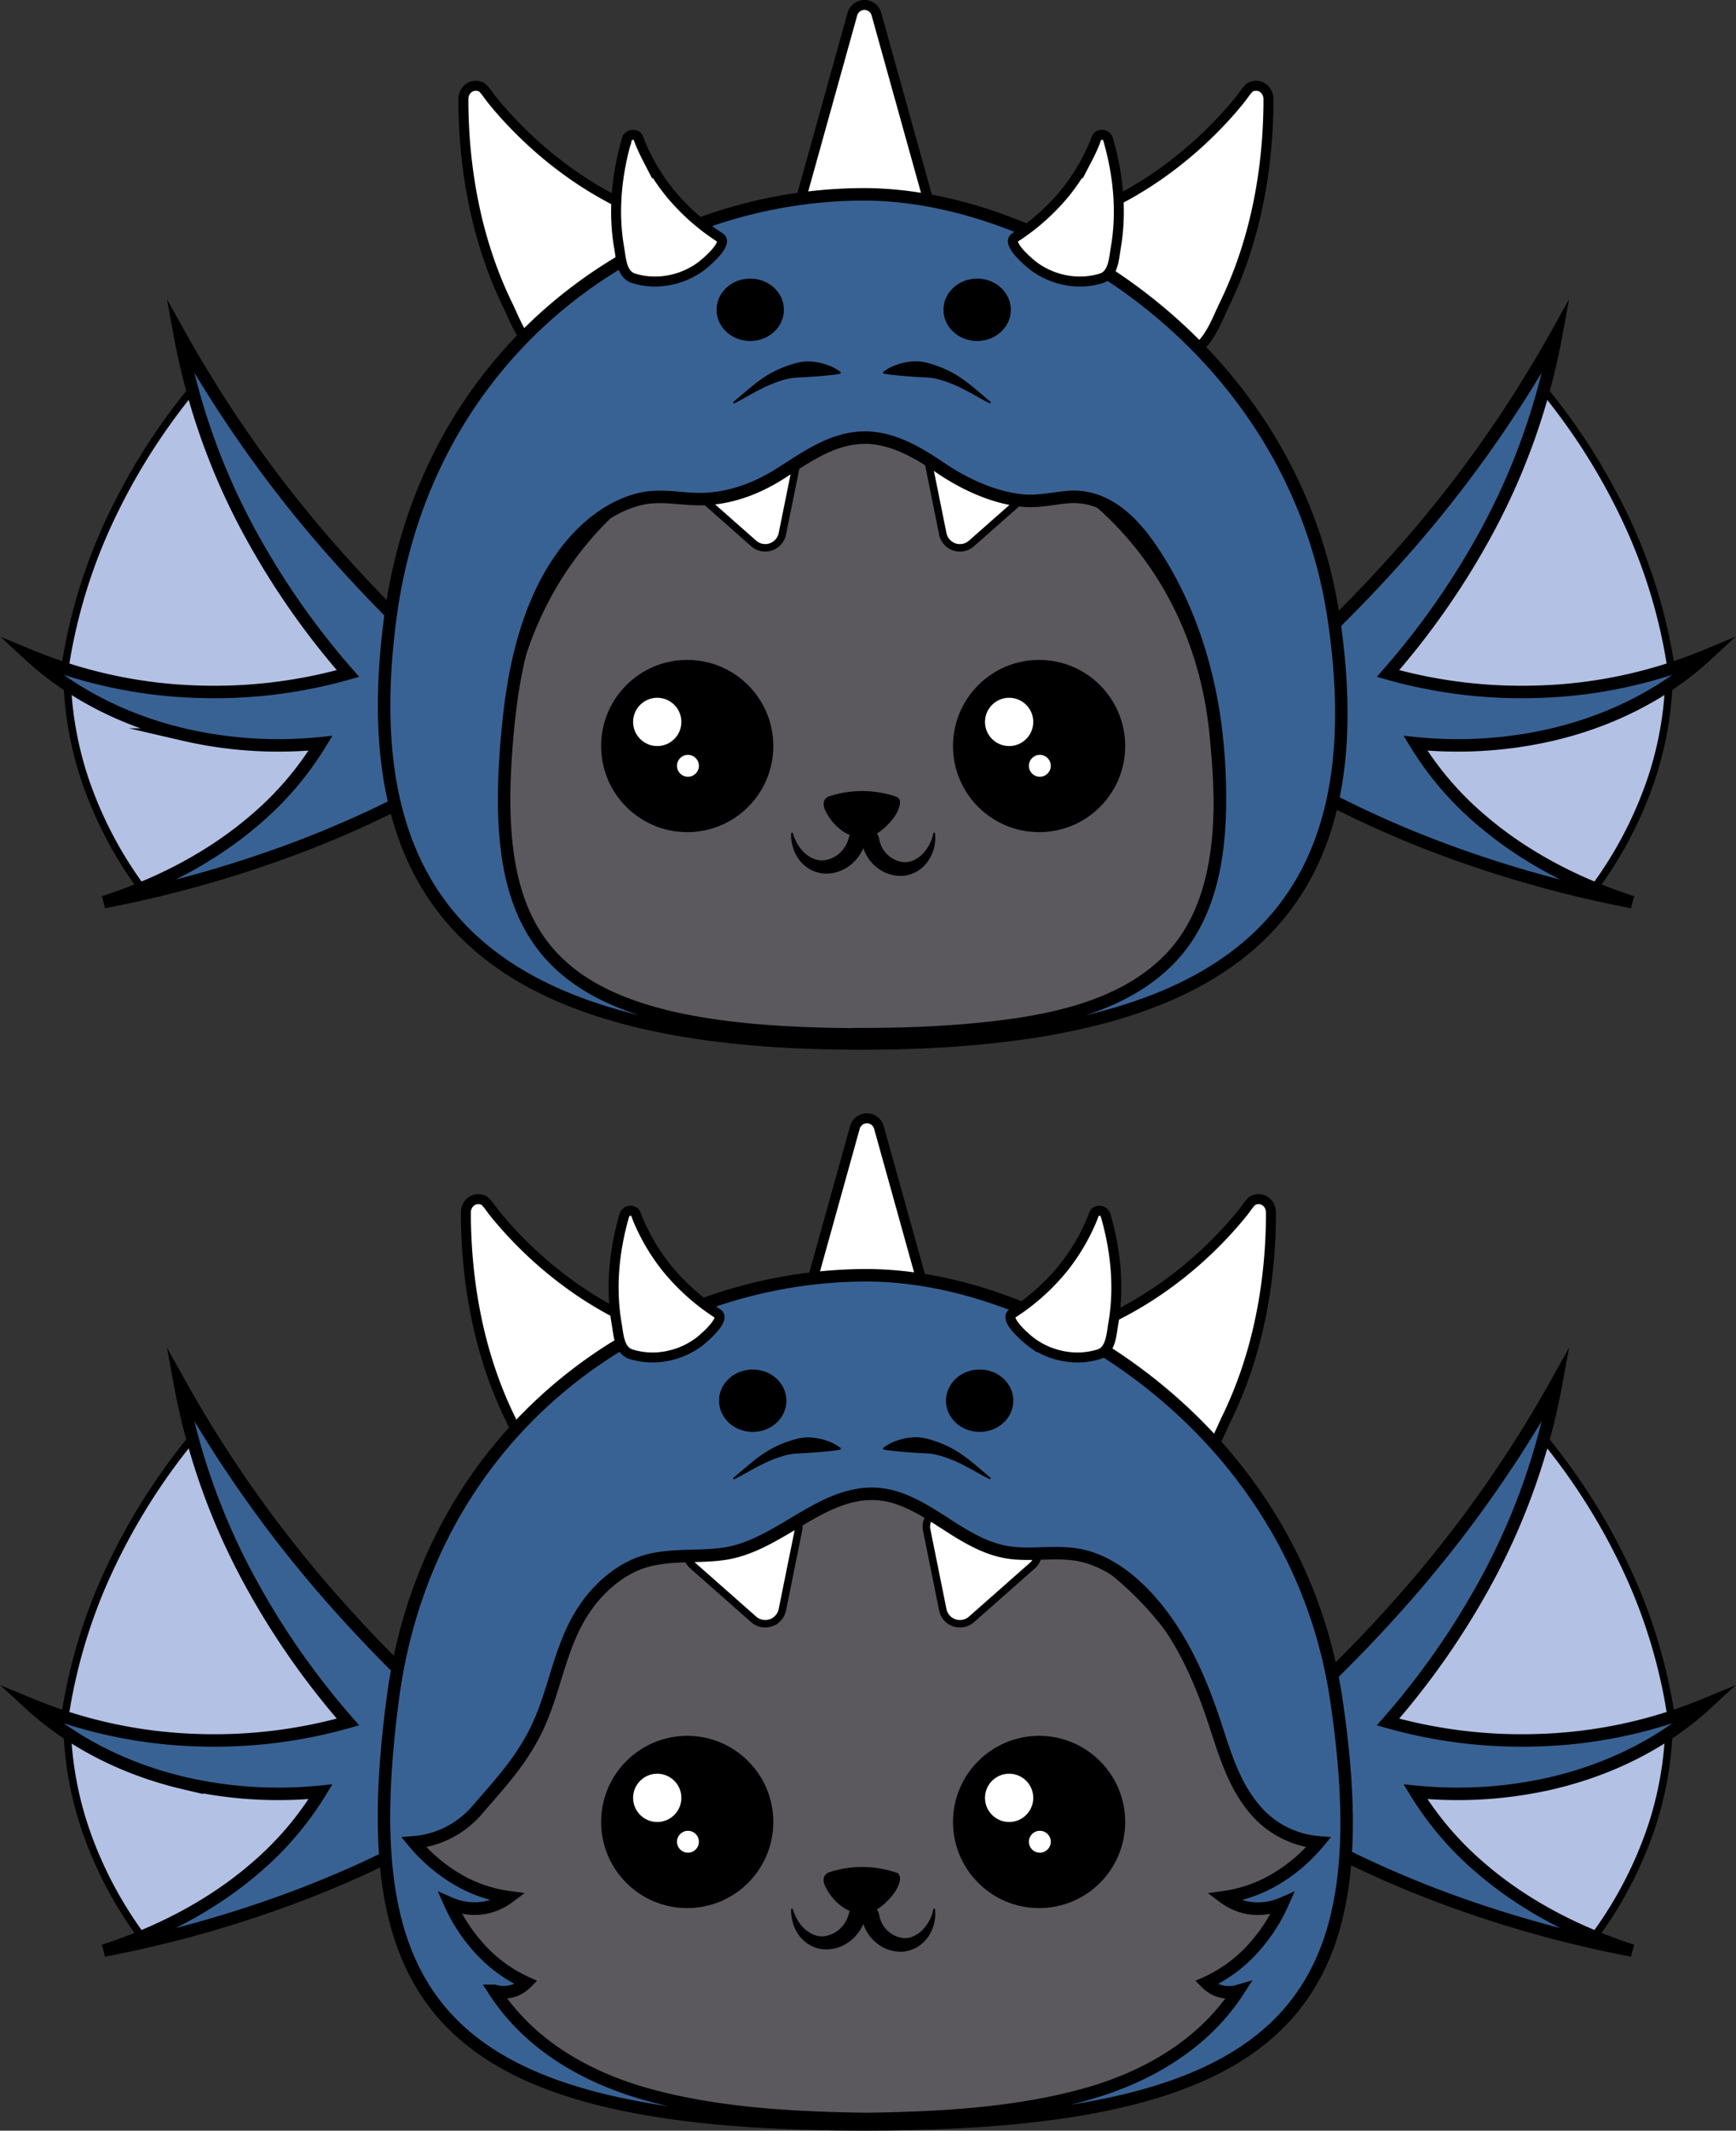 <svg xmlns="http://www.w3.org/2000/svg" viewBox="0 0 695.6 853.51"><rect x="0" y="0" width="695.6" height="853.51" fill="#333333" stroke="none"/><defs><style>.cls-1,.cls-5,.cls-7{fill:#fff;}.cls-1,.cls-2,.cls-3,.cls-4,.cls-5,.cls-6{stroke:#000;stroke-miterlimit:10;}.cls-1{stroke-width:4px;}.cls-2{fill:#b3c1e5;}.cls-2,.cls-4,.cls-5,.cls-6{stroke-width:3px;}.cls-3{fill:#396294;stroke-width:5px;}.cls-4{fill:#5b595e;}</style></defs><title>medalla</title><g id="Capa_2" data-name="Capa 2"><g id="Capa_1-2" data-name="Capa 1"><path class="cls-1" d="M341.54,5.66,318.62,88a5,5,0,0,0,4.82,6.34h45.84A5,5,0,0,0,374.1,88L351.18,5.66A5,5,0,0,0,341.54,5.66Z"/><path class="cls-1" d="M192.41,34.68a3.05,3.05,0,0,1,1.18.77c1.25,1.3,2.26,2.94,3.39,4.34q4,5,8.42,9.58a159.82,159.82,0,0,0,23.53,20.32c14.69,10.37,30.78,17.63,47.89,23,8,2.49-5.87,22.91-8.36,26.1a61.34,61.34,0,0,1-27.21,19.76,56.71,56.71,0,0,1-20.48,3.4c-9.84-.23-13.76-12.4-17.4-19.87C191.28,97.2,186,69.53,185.68,42v-.43c0-.63,0-1.27,0-1.91C185.66,36.25,188.78,33.36,192.41,34.68Z"/><path class="cls-1" d="M501.53,34.68a3.05,3.05,0,0,0-1.18.77c-1.24,1.3-2.26,2.94-3.39,4.34q-4,5-8.42,9.58A159.23,159.23,0,0,1,465,69.69c-14.7,10.37-30.79,17.63-47.9,23-8,2.49,5.87,22.91,8.37,26.1A61.34,61.34,0,0,0,452.7,138.5a56.62,56.62,0,0,0,20.47,3.4c9.85-.23,13.76-12.4,17.4-19.87,12.09-24.83,17.37-52.5,17.69-80v-.43c0-.63,0-1.27,0-1.91C508.28,36.25,505.17,33.36,501.53,34.68Z"/><path class="cls-2" d="M27,275a139.41,139.41,0,0,0,6.83,36.6A159.34,159.34,0,0,0,58.1,357.52l84.14-37.68.47-38Z"/><path class="cls-2" d="M77,156.07A249.72,249.72,0,0,0,43.24,210a215.06,215.06,0,0,0-18,63.14l86.68,19.77,43.92-34.71Z"/><path class="cls-3" d="M188.46,275.3a568.53,568.53,0,0,1-53.59-52.81A495.28,495.28,0,0,1,72.1,134.31,265.76,265.76,0,0,0,99.9,213a311.26,311.26,0,0,0,39.54,56.8,196.73,196.73,0,0,1-59.09,7.32,190.25,190.25,0,0,1-68.21-14.4c7.83,7.22,27.8,23.62,61.47,31.54a167.94,167.94,0,0,0,54.82,3.48,127,127,0,0,1-25.7,30.2c-21.79,18.93-46.29,28.66-61.13,33.43A469.49,469.49,0,0,0,112,342.13a421.11,421.11,0,0,0,65.12-29.73Z"/><path class="cls-2" d="M668.64,275a139.41,139.41,0,0,1-6.83,36.6,159.34,159.34,0,0,1-24.31,45.91l-84.13-37.68-.47-38Z"/><path class="cls-2" d="M618.56,156.07A249.33,249.33,0,0,1,652.37,210a215.37,215.37,0,0,1,18,63.14l-86.69,19.77L539.8,258.18Z"/><path class="cls-3" d="M507.14,275.3a568.53,568.53,0,0,0,53.59-52.81,495.91,495.91,0,0,0,62.78-88.18A266.34,266.34,0,0,1,595.71,213a311.26,311.26,0,0,1-39.55,56.8,196.76,196.76,0,0,0,59.1,7.32,190.12,190.12,0,0,0,68.2-14.4c-7.82,7.22-27.8,23.62-61.46,31.54a168,168,0,0,1-54.83,3.48,127,127,0,0,0,25.7,30.2c21.79,18.93,46.3,28.66,61.14,33.43a469.9,469.9,0,0,1-70.44-19.22,421.11,421.11,0,0,1-65.12-29.73Z"/><path class="cls-1" d="M342.54,451.66,319.62,534a5,5,0,0,0,4.82,6.34h45.84A5,5,0,0,0,375.1,534l-22.92-82.35A5,5,0,0,0,342.54,451.66Z"/><path class="cls-2" d="M27,695a139.41,139.41,0,0,0,6.83,36.6A159.34,159.34,0,0,0,58.1,777.52l84.14-37.68.47-38Z"/><path class="cls-2" d="M77,576.07A249.72,249.72,0,0,0,43.24,630a215.06,215.06,0,0,0-18,63.14l86.68,19.77,43.92-34.71Z"/><path class="cls-3" d="M188.46,695.3a568.53,568.53,0,0,1-53.59-52.81A495.28,495.28,0,0,1,72.1,554.31,265.76,265.76,0,0,0,99.9,633a311.26,311.26,0,0,0,39.54,56.8,196.73,196.73,0,0,1-59.09,7.32,190.25,190.25,0,0,1-68.21-14.4c7.83,7.22,27.8,23.62,61.47,31.54a167.94,167.94,0,0,0,54.82,3.48,127,127,0,0,1-25.7,30.2c-21.79,18.93-46.29,28.66-61.13,33.43A469.49,469.49,0,0,0,112,762.13a421.11,421.11,0,0,0,65.12-29.73Z"/><path class="cls-2" d="M668.64,695a139.41,139.41,0,0,1-6.83,36.6,159.34,159.34,0,0,1-24.31,45.91l-84.13-37.68-.47-38Z"/><path class="cls-2" d="M618.56,576.07A249.33,249.33,0,0,1,652.37,630a215.37,215.37,0,0,1,18,63.14l-86.69,19.77L539.8,678.18Z"/><path class="cls-3" d="M507.14,695.3a568.53,568.53,0,0,0,53.59-52.81,495.91,495.91,0,0,0,62.78-88.18A266.34,266.34,0,0,1,595.71,633a311.26,311.26,0,0,1-39.55,56.8,196.76,196.76,0,0,0,59.1,7.32,190.12,190.12,0,0,0,68.2-14.4c-7.82,7.22-27.8,23.62-61.46,31.54a168,168,0,0,1-54.83,3.48,127,127,0,0,0,25.7,30.2c21.79,18.93,46.3,28.66,61.14,33.43a469.9,469.9,0,0,1-70.44-19.22,421.11,421.11,0,0,1-65.12-29.73Z"/><path class="cls-1" d="M193.41,480.68a3.05,3.05,0,0,1,1.18.77c1.25,1.3,2.26,2.94,3.39,4.34q4,4.95,8.42,9.58a159.82,159.82,0,0,0,23.53,20.32c14.69,10.37,30.78,17.63,47.89,22.95,8,2.49-5.87,22.91-8.36,26.1a61.34,61.34,0,0,1-27.21,19.76,56.71,56.71,0,0,1-20.48,3.4c-9.84-.23-13.76-12.4-17.4-19.87-12.09-24.83-17.36-52.5-17.69-80v-.43c0-.63,0-1.27,0-1.91C186.66,482.25,189.78,479.36,193.41,480.68Z"/><path class="cls-1" d="M502.53,480.68a3.05,3.05,0,0,0-1.18.77c-1.24,1.3-2.26,2.94-3.39,4.34q-4,4.95-8.42,9.58A159.23,159.23,0,0,1,466,515.69c-14.7,10.37-30.79,17.63-47.9,22.95-8,2.49,5.87,22.91,8.37,26.1A61.34,61.34,0,0,0,453.7,584.5a56.62,56.62,0,0,0,20.47,3.4c9.85-.23,13.76-12.4,17.4-19.87,12.09-24.83,17.37-52.5,17.69-80v-.43c0-.63,0-1.27,0-1.91C509.28,482.25,506.17,479.36,502.53,480.68Z"/><path class="cls-4" d="M499.89,765.21a23,23,0,0,1-9.53-4.19,55.14,55.14,0,0,0,19.83-6.75A66.89,66.89,0,0,0,528.36,739a37.37,37.37,0,0,1-26-13.73c-13.5-16.39-14.69-40-24.8-58.37C456,627.74,413.83,602.82,370,598.19a135.54,135.54,0,0,0-22.07-.55l-.79.06-.78-.06a135.69,135.69,0,0,0-22.08.55c-43.87,4.63-86.08,29.55-107.57,68.7-10.11,18.42-11.3,42-24.8,58.37a37.37,37.37,0,0,1-26,13.73A67,67,0,0,0,184,754.27,55.08,55.08,0,0,0,203.83,761a23,23,0,0,1-9.54,4.19,24.5,24.5,0,0,1-14-1.71,68.3,68.3,0,0,0,12.12,18.4,56.94,56.94,0,0,0,18.46,13.4,13.09,13.09,0,0,1-4.55,3,13.26,13.26,0,0,1-8.25.26c14.12,21.78,37.07,34.85,61.67,41.61,27.38,7.51,56.7,9.2,85.06,9.67v.06l2.27,0,2.27,0v-.06c28.37-.47,57.68-2.16,85.06-9.67,24.6-6.76,47.56-19.83,61.68-41.61a13.26,13.26,0,0,1-8.25-.26,13.09,13.09,0,0,1-4.55-3,56.94,56.94,0,0,0,18.46-13.4,68.3,68.3,0,0,0,12.12-18.4A24.56,24.56,0,0,1,499.89,765.21Z"/><path class="cls-5" d="M302,648.7l-24.41-21.54a7,7,0,0,1,2.4-11.88l30.86-10.37a7,7,0,0,1,9.09,8l-6.45,31.9A7,7,0,0,1,302,648.7Z"/><path class="cls-5" d="M389.26,648.7l24.4-21.54a7,7,0,0,0-2.4-11.88l-30.85-10.37a7,7,0,0,0-9.09,8l6.44,31.9A7,7,0,0,0,389.26,648.7Z"/><path class="cls-4" d="M344.86,418.35h0Z"/><path class="cls-4" d="M486,292.85c-7.48-71.87-63.37-125.3-141.58-125.49-78.21.19-134.1,53.62-141.59,125.49-9.47,90.91,14.95,125.43,141.59,125.5S495.5,383.76,486,292.85Z"/><path class="cls-4" d="M344,167.35h0Z"/><path class="cls-5" d="M302,217.7l-24.41-21.54a7,7,0,0,1,2.4-11.88l30.86-10.37a7,7,0,0,1,9.09,8l-6.45,31.9A7,7,0,0,1,302,217.7Z"/><path class="cls-5" d="M389.26,217.7l24.4-21.54a7,7,0,0,0-2.4-11.88l-30.85-10.37a7,7,0,0,0-9.09,8l6.44,31.9A7,7,0,0,0,389.26,217.7Z"/><path class="cls-3" d="M534.42,247.68C518.36,139.85,418.36,77.44,345.36,77.85c-88,.5-175,63-189,169.83-16.18,123,48.05,170.48,189.05,170.33C488.36,417.85,552.69,370.35,534.42,247.68Zm-189,166.67c-126.63-.07-151.06-34.59-141.59-125.5,1.93-18.46,5.78-37.24,14.17-53.93,7.66-15.23,20.56-30.34,37.81-34.86,9.28-2.43,18,.36,27.25-.19,10.55-.62,20.45-4.37,29.34-10,10.36-6.5,20.69-14.23,33.44-14.56,11.48-.29,22,6,31.17,12.22,9.43,6.43,21.37,11.93,32.86,13,5.8.55,11.75-.81,17.51-1.37,14.93-1.47,25.77,8.92,33.58,20.32,14.71,21.47,23,46.86,26.2,72.57a230.11,230.11,0,0,1,1.67,27.77c0,23.13-3.74,48-20.82,65-19.68,19.64-50.12,24.86-76.62,27.45-15.27,1.5-30.63,2-46,2h0Z"/><path class="cls-3" d="M535.42,680.68C519.36,572.85,419.36,510.44,346.36,510.85c-88,.5-175,63-189,169.83-16.18,123,20,170.22,189.05,170.33C515.46,850.9,553.69,803.35,535.42,680.68Zm-25.23,72.59A55.14,55.14,0,0,1,490.36,760a23,23,0,0,0,9.53,4.19,24.56,24.56,0,0,0,14-1.71,68.3,68.3,0,0,1-12.12,18.4,56.94,56.94,0,0,1-18.46,13.4,13.09,13.09,0,0,0,4.55,3,13.26,13.26,0,0,0,8.25.26C482,819.29,459,832.36,434.42,839.12c-27.38,7.51-56.69,9.2-85.06,9.67v.06l-2.27,0-2.27,0v-.06c-28.36-.47-57.68-2.16-85.06-9.67-24.6-6.76-47.55-19.83-61.67-41.61a13.26,13.26,0,0,0,8.25-.26,13.09,13.09,0,0,0,4.55-3,56.94,56.94,0,0,1-18.46-13.4,68.3,68.3,0,0,1-12.12-18.4,24.5,24.5,0,0,0,14,1.71,23,23,0,0,0,9.54-4.19A55.08,55.08,0,0,1,184,753.27,67,67,0,0,1,165.82,738a37.1,37.1,0,0,0,16-5.07,39.32,39.32,0,0,0,10.05-8.66c10.63-12.2,15.94-18.3,21.5-28.41,8.25-15,9.95-32.51,18.39-47.4,5.07-9,12.72-16.92,22.13-21.29,11.4-5.29,24.1-3,36.17-4.74,25.14-3.58,43.71-32,70.93-21.86,7.38,2.75,13.93,7.3,20.58,11.52s13.68,8.21,21.43,9.62c9.88,1.79,20-.72,29.88,1.31,15.26,3.13,28.05,16.56,36.33,29.1,7.62,11.53,13.08,24.6,17.39,37.69,4,12.07,7.5,24.47,15.74,34.46a37.37,37.37,0,0,0,26,13.73A66.89,66.89,0,0,1,510.19,753.27Z"/><ellipse class="cls-6" cx="300.61" cy="124.1" rx="12" ry="11"/><ellipse class="cls-6" cx="391.54" cy="124.1" rx="12" ry="11"/><circle cx="275.36" cy="298.85" r="34.5"/><circle class="cls-7" cx="263.35" cy="289.19" r="9.67"/><circle class="cls-7" cx="275.65" cy="306.77" r="4.39"/><circle cx="416.36" cy="298.85" r="34.5"/><circle class="cls-7" cx="404.35" cy="289.19" r="9.67"/><circle class="cls-7" cx="416.65" cy="306.77" r="4.39"/><path d="M293.71,161.1c3-2.46,5.88-5,9-7.51a60,60,0,0,1,4.94-3.41,43.34,43.34,0,0,1,5.49-2.76,48.19,48.19,0,0,1,5.93-2,18.1,18.1,0,0,1,6.3-.56,24.36,24.36,0,0,1,6.06,1.31,19,19,0,0,1,5.5,2.94l-.15.58c-2.08.4-4,.58-5.92.77s-3.77.31-5.55.45-3.52.22-5.3.31a25,25,0,0,0-5.34.77,50.89,50.89,0,0,0-10.36,4.16c-3.44,1.7-6.74,3.82-10.3,5.51Z"/><path d="M396.71,161.61c-3.56-1.69-6.87-3.81-10.3-5.51a50.89,50.89,0,0,0-10.36-4.16,25,25,0,0,0-5.34-.77c-1.79-.09-3.53-.16-5.3-.31s-3.66-.27-5.55-.45-3.84-.37-5.92-.77l-.15-.58a19,19,0,0,1,5.5-2.94,24.36,24.36,0,0,1,6.06-1.31,18,18,0,0,1,6.29.56,48.34,48.34,0,0,1,5.94,2,42.55,42.55,0,0,1,5.48,2.76c1.73,1.06,3.37,2.21,4.95,3.41,3.13,2.46,6,5,9,7.51Z"/><path class="cls-6" d="M346.23,334c3.11-.27,5.88-2.13,8-4.28s4.32-4.73,4.86-7.79c.09-.54.08-1.2-.54-1.4a41,41,0,0,0-25.39-.26l-.4.12c-1.63.52-1.36,2.18-.81,3.44a19.73,19.73,0,0,0,2.89,4.52c2.63,3.18,6.74,5.88,11,5.68Z"/><path d="M317.71,333.86a19.93,19.93,0,0,0,2.2,4.82,15.39,15.39,0,0,0,3.15,3.56,11.63,11.63,0,0,0,3.68,2,8,8,0,0,0,3.62.35,11.42,11.42,0,0,0,6.25-3,12.18,12.18,0,0,0,3.45-5.84,6.27,6.27,0,0,1,12.2.22l.06.3a11.17,11.17,0,0,0,1.13,3.23,11.09,11.09,0,0,0,8.27,5.83,8.13,8.13,0,0,0,3.6-.42,11.48,11.48,0,0,0,3.65-2.17,16.35,16.35,0,0,0,5-8.84l0-.11a.34.34,0,0,1,.41-.25.32.32,0,0,1,.26.29,16.28,16.28,0,0,1-2.71,11,14.44,14.44,0,0,1-4.19,4.05,13.17,13.17,0,0,1-5.53,1.93,15.19,15.19,0,0,1-11-3.43,16.49,16.49,0,0,1-5.86-9.94l1.35.06a17.11,17.11,0,0,1-6.26,9.26,15.49,15.49,0,0,1-10.69,3.13,13.71,13.71,0,0,1-9.58-5.54A16.87,16.87,0,0,1,317,333.85a.35.35,0,0,1,.36-.33.32.32,0,0,1,.31.24Z"/><ellipse class="cls-6" cx="301.61" cy="561.1" rx="12" ry="11"/><ellipse class="cls-6" cx="392.54" cy="561.1" rx="12" ry="11"/><circle cx="275.36" cy="729.85" r="34.5"/><circle class="cls-7" cx="263.35" cy="720.19" r="9.67"/><circle class="cls-7" cx="275.65" cy="737.77" r="4.39"/><circle cx="416.36" cy="729.85" r="34.5"/><circle class="cls-7" cx="404.35" cy="720.19" r="9.67"/><circle class="cls-7" cx="416.65" cy="737.77" r="4.39"/><path d="M293.71,592.1c3-2.46,5.88-5.05,9-7.51a60,60,0,0,1,4.94-3.41,43.34,43.34,0,0,1,5.49-2.76,48.19,48.19,0,0,1,5.93-2,18.1,18.1,0,0,1,6.3-.56,24.36,24.36,0,0,1,6.06,1.31,19,19,0,0,1,5.5,2.94l-.15.58c-2.08.4-4,.58-5.92.77s-3.77.31-5.55.45-3.52.22-5.3.31a25,25,0,0,0-5.34.77,50.89,50.89,0,0,0-10.36,4.16c-3.44,1.7-6.74,3.82-10.3,5.51Z"/><path d="M396.71,592.61c-3.56-1.69-6.87-3.81-10.3-5.51a50.89,50.89,0,0,0-10.36-4.16,25,25,0,0,0-5.34-.77c-1.79-.09-3.53-.16-5.3-.31s-3.66-.27-5.55-.45-3.84-.37-5.92-.77l-.15-.58a19,19,0,0,1,5.5-2.94,24.36,24.36,0,0,1,6.06-1.31,18,18,0,0,1,6.29.56,48.34,48.34,0,0,1,5.94,2,42.55,42.55,0,0,1,5.48,2.76c1.73,1.06,3.37,2.21,4.95,3.41,3.13,2.46,6,5,9,7.51Z"/><path class="cls-6" d="M346.23,765c3.11-.27,5.88-2.13,8-4.28s4.32-4.73,4.86-7.79c.09-.54.08-1.2-.54-1.4a41,41,0,0,0-25.39-.26l-.4.12c-1.63.52-1.36,2.18-.81,3.44a19.73,19.73,0,0,0,2.89,4.52c2.63,3.18,6.74,5.88,11,5.68Z"/><path d="M317.71,764.86a19.93,19.93,0,0,0,2.2,4.82,15.39,15.39,0,0,0,3.15,3.56,11.63,11.63,0,0,0,3.68,2,8,8,0,0,0,3.62.35,11.42,11.42,0,0,0,6.25-3,12.18,12.18,0,0,0,3.45-5.84,6.27,6.27,0,0,1,12.2.22l.06.3a11.17,11.17,0,0,0,1.13,3.23,11.09,11.09,0,0,0,8.27,5.83,8.13,8.13,0,0,0,3.6-.42,11.48,11.48,0,0,0,3.65-2.17,16.35,16.35,0,0,0,5-8.84l0-.11a.34.34,0,0,1,.41-.25.32.32,0,0,1,.26.29,16.28,16.28,0,0,1-2.71,11,14.44,14.44,0,0,1-4.19,4,13.17,13.17,0,0,1-5.53,1.93,15.19,15.19,0,0,1-11-3.43,16.49,16.49,0,0,1-5.86-9.94l1.35.06a17.11,17.11,0,0,1-6.26,9.26,15.49,15.49,0,0,1-10.69,3.13,13.71,13.71,0,0,1-9.58-5.54A16.87,16.87,0,0,1,317,764.85a.35.35,0,0,1,.36-.33.32.32,0,0,1,.31.24Z"/><path class="cls-1" d="M254.16,485.49a1.58,1.58,0,0,1,.47.55c.43.82.69,1.77,1.05,2.63q1.27,3,2.79,5.93A80.67,80.67,0,0,0,267.18,508a86.81,86.81,0,0,0,20.35,18.17c3.59,2.37-6.17,10.48-7.86,11.69a31.49,31.49,0,0,1-16.25,5.86,29,29,0,0,1-10.59-1.25c-4.83-1.52-5-8.08-5.75-12.29-2.42-14-1.07-28.39,2.7-42l.06-.21.27-.94A2.6,2.6,0,0,1,254.16,485.49Z"/><path class="cls-1" d="M439,485.49a1.58,1.58,0,0,0-.47.55c-.43.82-.7,1.77-1.06,2.63-.85,2-1.77,4-2.78,5.93A82,82,0,0,1,426,508a86.65,86.65,0,0,1-20.36,18.17c-3.58,2.37,6.17,10.48,7.86,11.69a31.5,31.5,0,0,0,16.26,5.86,29,29,0,0,0,10.59-1.25c4.82-1.52,5-8.08,5.75-12.29,2.41-14,1.06-28.39-2.71-42l-.06-.21c-.09-.31-.17-.63-.26-.94A2.6,2.6,0,0,0,439,485.49Z"/><path class="cls-1" d="M255.16,54.49a1.58,1.58,0,0,1,.47.55c.43.82.69,1.77,1.05,2.63q1.27,3,2.79,5.93A80.67,80.67,0,0,0,268.18,77a86.81,86.81,0,0,0,20.35,18.17c3.59,2.37-6.17,10.48-7.86,11.69a31.49,31.49,0,0,1-16.25,5.86,29,29,0,0,1-10.59-1.25c-4.83-1.52-5-8.08-5.75-12.29-2.42-14-1.07-28.39,2.7-42l.06-.21.27-.94A2.6,2.6,0,0,1,255.16,54.49Z"/><path class="cls-1" d="M440,54.49a1.58,1.58,0,0,0-.47.55c-.43.82-.7,1.77-1.06,2.63-.85,2-1.77,4-2.78,5.93A82,82,0,0,1,427,77a86.65,86.65,0,0,1-20.36,18.17c-3.58,2.37,6.17,10.48,7.86,11.69a31.5,31.5,0,0,0,16.26,5.86,29,29,0,0,0,10.59-1.25c4.82-1.52,5-8.08,5.75-12.29,2.41-14,1.06-28.39-2.71-42l-.06-.21c-.09-.31-.17-.63-.26-.94A2.6,2.6,0,0,0,440,54.49Z"/></g></g></svg>